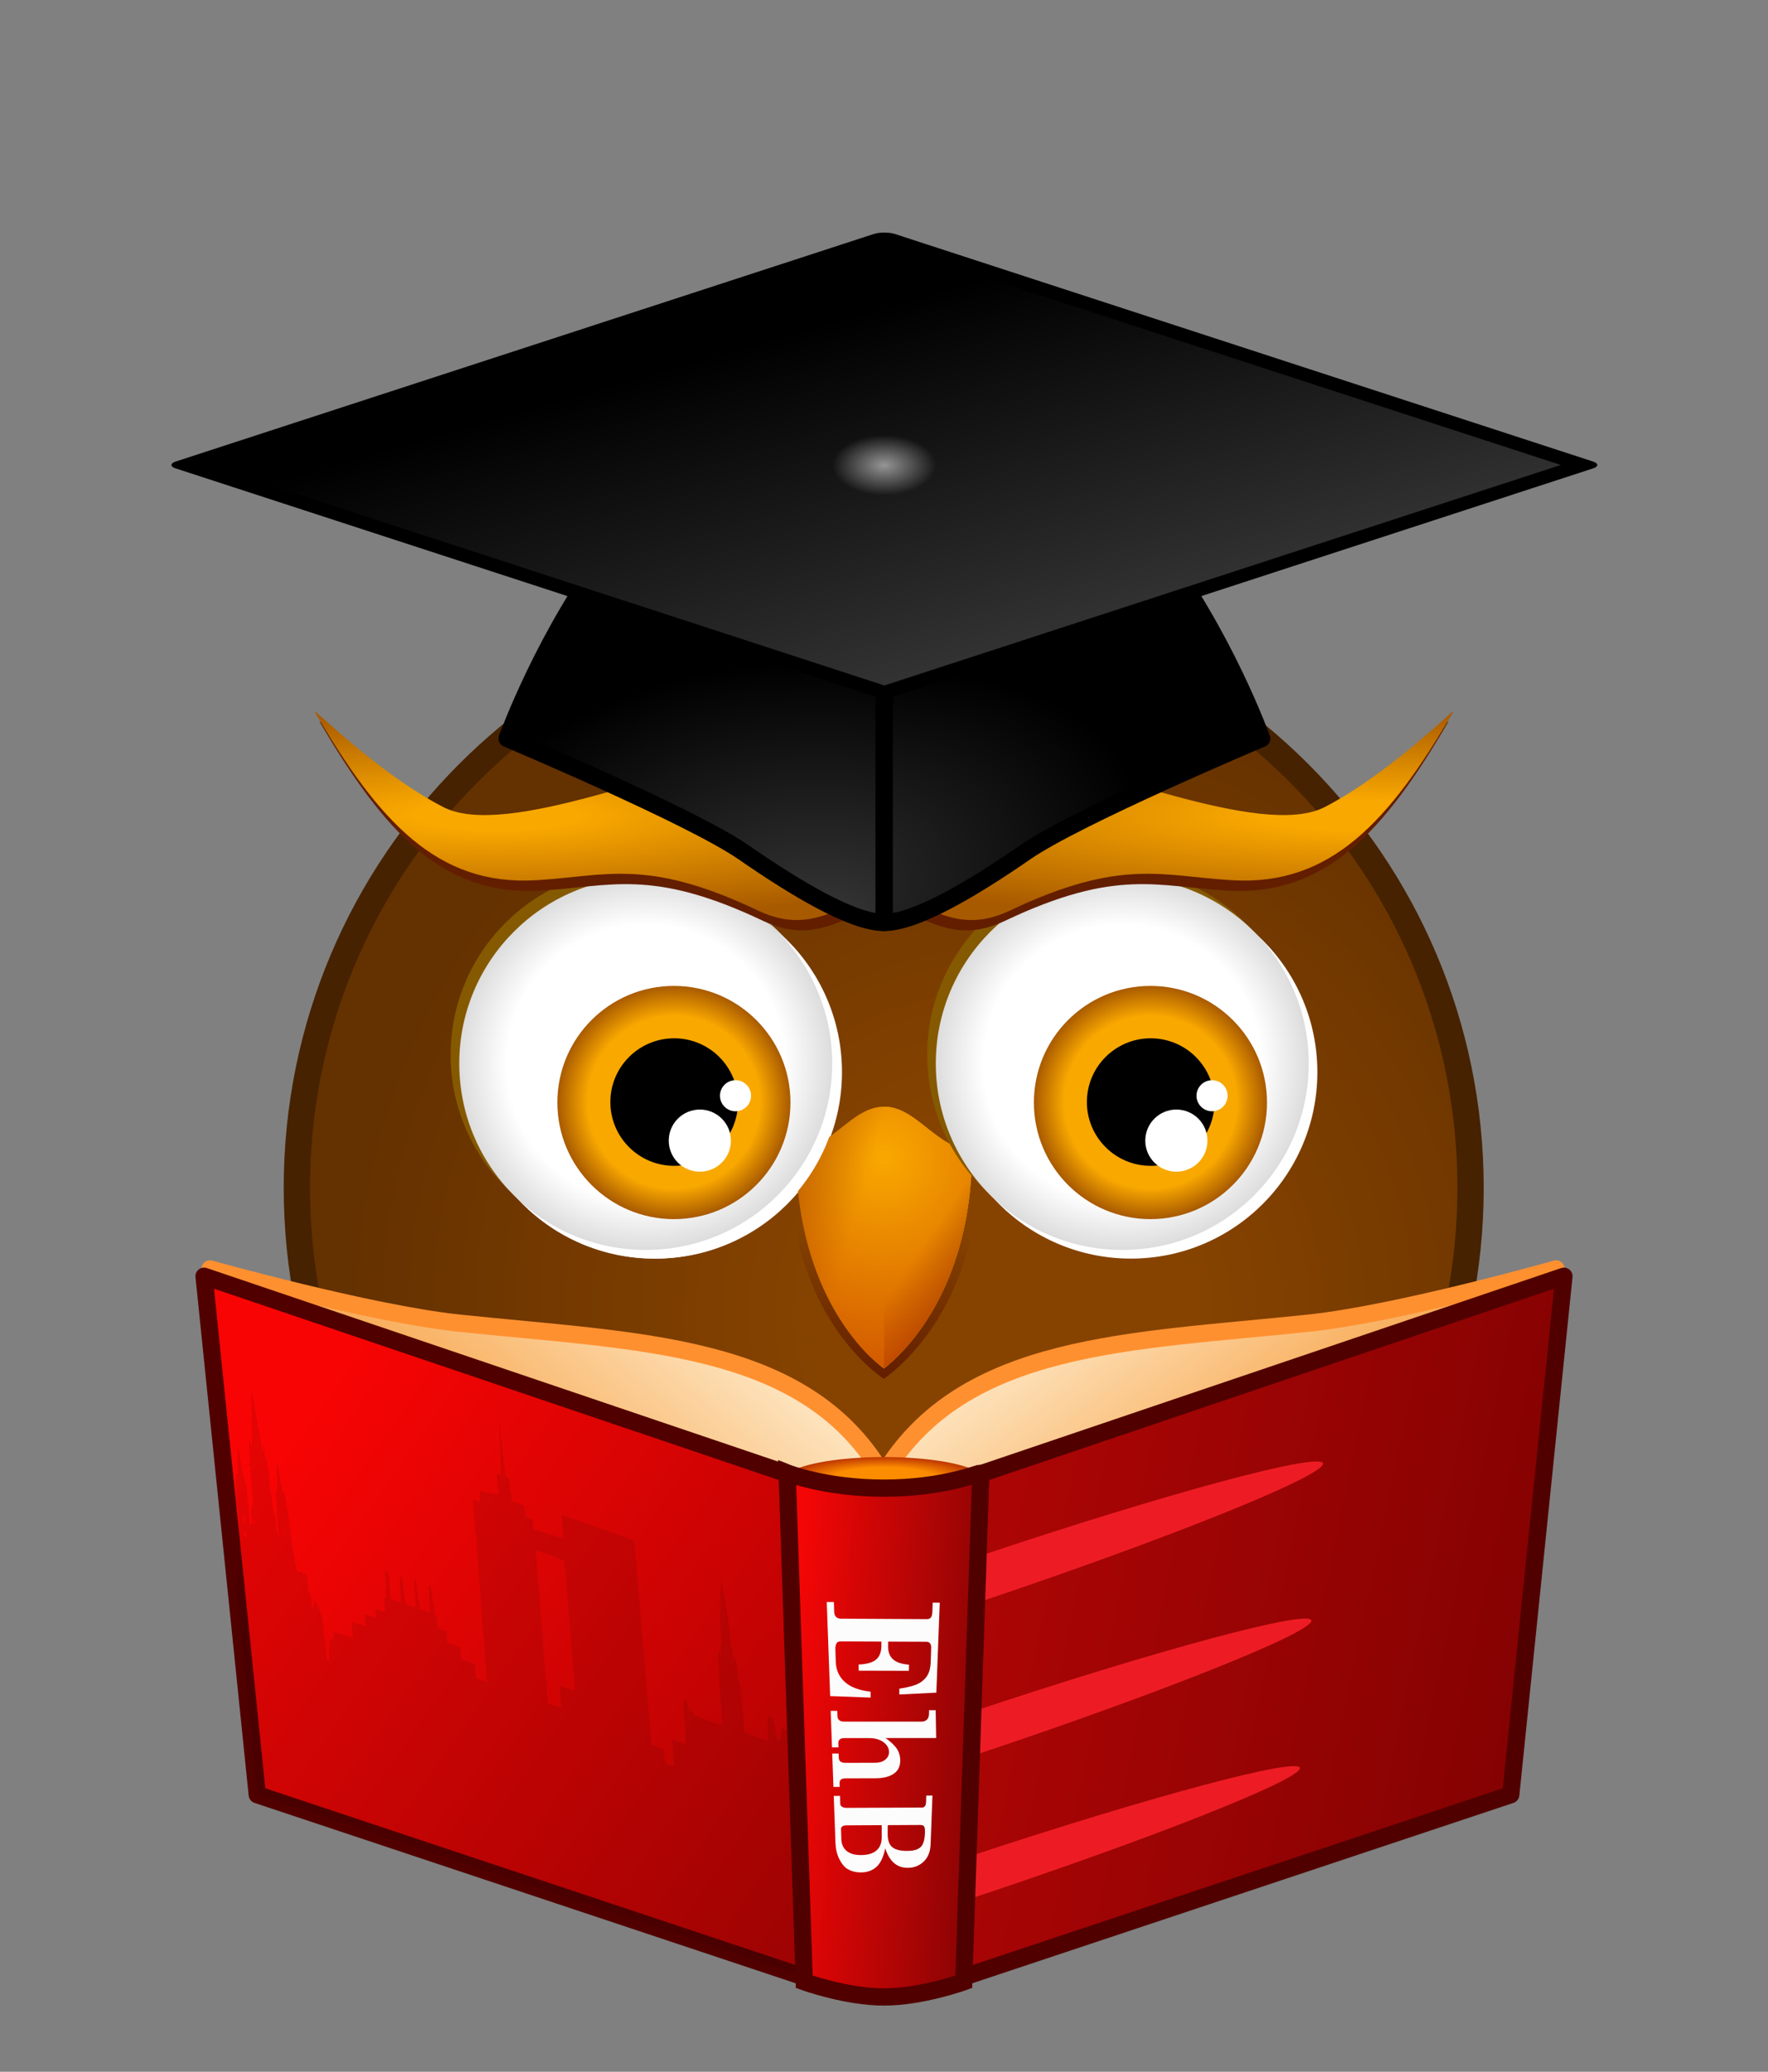 <?xml version="1.0" encoding="UTF-8" standalone="no"?>
<!-- Created with Inkscape (http://www.inkscape.org/) -->

<svg
   xmlns:dc="http://purl.org/dc/elements/1.1/"
   xmlns:cc="http://creativecommons.org/ns#"
   xmlns:rdf="http://www.w3.org/1999/02/22-rdf-syntax-ns#"
   xmlns:svg="http://www.w3.org/2000/svg"
   xmlns="http://www.w3.org/2000/svg"
   xmlns:xlink="http://www.w3.org/1999/xlink"
   xmlns:sodipodi="http://sodipodi.sourceforge.net/DTD/sodipodi-0.dtd"
   xmlns:inkscape="http://www.inkscape.org/namespaces/inkscape"
   width="1024"
   height="1200"
   id="svg2"
   sodipodi:version="0.32"
   inkscape:version="0.47 r22583"
   version="1.0"
   sodipodi:docname="Cursusdienst-02-Tango.svg"
   inkscape:output_extension="org.inkscape.output.svg.inkscape">
  <rect width="100%" height="100%" fill="#808080" stroke="none"/>
  <sodipodi:namedview
     id="base"
     pagecolor="#dcdcdc"
     bordercolor="#666666"
     borderopacity="1.0"
     gridtolerance="10000"
     guidetolerance="10"
     objecttolerance="10"
     inkscape:pageopacity="0.16470588"
     inkscape:pageshadow="2"
     inkscape:zoom="0.61035156"
     inkscape:cx="698.7066"
     inkscape:cy="580.07347"
     inkscape:document-units="px"
     inkscape:current-layer="layer1"
     width="1024px"
     height="1024px"
     inkscape:window-width="1680"
     inkscape:window-height="1024"
     inkscape:window-x="-4"
     inkscape:window-y="-4"
     borderlayer="false"
     inkscape:showpageshadow="true"
     showguides="false"
     inkscape:guide-bbox="true"
     showgrid="false"
     inkscape:guide-points="false"
     inkscape:window-maximized="1">
    <sodipodi:guide
       orientation="vertical"
       position="512"
       id="guide3550" />
    <sodipodi:guide
       orientation="horizontal"
       position="442"
       id="guide3638" />
    <sodipodi:guide
       orientation="vertical"
       position="154"
       id="guide3640" />
    <sodipodi:guide
       orientation="vertical"
       position="870"
       id="guide3642" />
    <sodipodi:guide
       orientation="horizontal"
       position="338"
       id="guide3644" />
    <sodipodi:guide
       orientation="horizontal"
       position="353"
       id="guide3646" />
    <sodipodi:guide
       orientation="horizontal"
       position="330"
       id="guide3648" />
    <sodipodi:guide
       orientation="vertical"
       position="563"
       id="guide3650" />
    <sodipodi:guide
       orientation="vertical"
       position="554"
       id="guide3652" />
    <sodipodi:guide
       orientation="horizontal"
       position="70"
       id="guide3654" />
    <sodipodi:guide
       orientation="horizontal"
       position="62"
       id="guide3656" />
    <sodipodi:guide
       orientation="vertical"
       position="470"
       id="guide3658" />
    <sodipodi:guide
       orientation="vertical"
       position="461"
       id="guide3660" />
    <sodipodi:guide
       orientation="vertical"
       position="842"
       id="guide3662" />
    <sodipodi:guide
       orientation="vertical"
       position="182"
       id="guide3664" />
    <sodipodi:guide
       orientation="horizontal"
       position="169"
       id="guide3666" />
    <sodipodi:guide
       orientation="vertical"
       position="532"
       id="guide3674" />
    <sodipodi:guide
       orientation="vertical"
       position="492"
       id="guide3676" />
    <sodipodi:guide
       orientation="vertical"
       position="481"
       id="guide3678" />
    <sodipodi:guide
       orientation="vertical"
       position="543"
       id="guide3680" />
    <sodipodi:guide
       orientation="horizontal"
       position="407.333"
       id="guide3759" />
    <sodipodi:guide
       orientation="horizontal"
       position="417.333"
       id="guide3761" />
    <sodipodi:guide
       orientation="vertical"
       position="288"
       id="guide3763" />
    <sodipodi:guide
       orientation="vertical"
       position="736"
       id="guide3765" />
    <sodipodi:guide
       orientation="horizontal"
       position="291.2"
       id="guide3815" />
    <sodipodi:guide
       orientation="horizontal"
       position="100"
       id="guide3817" />
    <sodipodi:guide
       orientation="vertical"
       position="488"
       id="guide3821" />
    <sodipodi:guide
       orientation="vertical"
       position="536"
       id="guide3823" />
    <sodipodi:guide
       orientation="0,1"
       position="628,534"
       id="guide6396" />
    <sodipodi:guide
       orientation="0,1"
       position="572.5,625"
       id="guide6476" />
    <sodipodi:guide
       orientation="0,1"
       position="918.886,930.56"
       id="guide7856" />
  </sodipodi:namedview>
  <defs
     id="defs4">
    <linearGradient
       inkscape:collect="always"
       id="linearGradient7848">
      <stop
         style="stop-color:#c0c0c0;stop-opacity:1;"
         offset="0"
         id="stop7850" />
      <stop
         style="stop-color:#c0c0c0;stop-opacity:0;"
         offset="1"
         id="stop7852" />
    </linearGradient>
    <linearGradient
       id="linearGradient6816">
      <stop
         id="stop6818"
         style="stop-color:#3c1300;stop-opacity:0;"
         offset="0" />
      <stop
         id="stop6822"
         style="stop-color:#3c1300;stop-opacity:1;"
         offset="1" />
    </linearGradient>
    <linearGradient
       inkscape:collect="always"
       id="linearGradient6660">
      <stop
         style="stop-color:#631e00;stop-opacity:1;"
         offset="0"
         id="stop6662" />
      <stop
         style="stop-color:#631e00;stop-opacity:0;"
         offset="1"
         id="stop6664" />
    </linearGradient>
    <linearGradient
       id="linearGradient6488">
      <stop
         offset="0"
         style="stop-color:#f9a800;stop-opacity:1;"
         id="stop6490" />
      <stop
         offset="0.144"
         style="stop-color:#f9a800;stop-opacity:1;"
         id="stop6492" />
      <stop
         offset="1"
         style="stop-color:#a85a00;stop-opacity:1;"
         id="stop6494" />
    </linearGradient>
    <linearGradient
       id="linearGradient6453">
      <stop
         offset="0"
         style="stop-color:#f9a800;stop-opacity:1;"
         id="stop6455" />
      <stop
         offset="0.329"
         style="stop-color:#f9a800;stop-opacity:1;"
         id="stop6457" />
      <stop
         offset="1"
         style="stop-color:#a85a00;stop-opacity:1;"
         id="stop6459" />
    </linearGradient>
    <linearGradient
       id="linearGradient6430">
      <stop
         offset="0"
         style="stop-color:#be3200;stop-opacity:0;"
         id="stop6432" />
      <stop
         offset="1"
         style="stop-color:#be3200;stop-opacity:1;"
         id="stop6436" />
    </linearGradient>
    <linearGradient
       id="linearGradient6416">
      <stop
         id="stop6418"
         style="stop-color:#f9a800;stop-opacity:1;"
         offset="0" />
      <stop
         id="stop6420"
         style="stop-color:#f9a800;stop-opacity:1;"
         offset="0.144" />
      <stop
         id="stop6422"
         style="stop-color:#a85a00;stop-opacity:1;"
         offset="1" />
    </linearGradient>
    <inkscape:perspective
       sodipodi:type="inkscape:persp3d"
       inkscape:vp_x="0 : 512 : 1"
       inkscape:vp_y="0 : 1000 : 0"
       inkscape:vp_z="1024 : 512 : 1"
       inkscape:persp3d-origin="512 : 341.33333 : 1"
       id="perspective3345" />
    <linearGradient
       id="linearGradient3751">
      <stop
         offset="0"
         style="stop-color:#feedcf;stop-opacity:1;"
         id="stop3757" />
      <stop
         offset="1"
         style="stop-color:#f79e3f;stop-opacity:1;"
         id="stop3755" />
    </linearGradient>
    <linearGradient
       id="linearGradient3735">
      <stop
         offset="0"
         style="stop-color:#f79e3f;stop-opacity:1;"
         id="stop3737" />
      <stop
         offset="1"
         style="stop-color:#feedcf;stop-opacity:1;"
         id="stop3739" />
    </linearGradient>
    <linearGradient
       id="linearGradient3716">
      <stop
         offset="0"
         style="stop-color:#fd8d00;stop-opacity:1;"
         id="stop3718" />
      <stop
         offset="0.518"
         style="stop-color:#fd8d00;stop-opacity:1;"
         id="stop3724" />
      <stop
         offset="1"
         style="stop-color:#b82d00;stop-opacity:1;"
         id="stop3720" />
    </linearGradient>
    <linearGradient
       id="linearGradient3698">
      <stop
         offset="0"
         style="stop-color:#f90404;stop-opacity:1;"
         id="stop3700" />
      <stop
         offset="1"
         style="stop-color:#af0303;stop-opacity:1;"
         id="stop3702" />
    </linearGradient>
    <linearGradient
       id="linearGradient3690">
      <stop
         offset="0"
         style="stop-color:#ac0505;stop-opacity:1;"
         id="stop3692" />
      <stop
         offset="1"
         style="stop-color:#850202;stop-opacity:1;"
         id="stop3694" />
    </linearGradient>
    <linearGradient
       id="linearGradient3682">
      <stop
         offset="0"
         style="stop-color:#f40606;stop-opacity:1;"
         id="stop3684" />
      <stop
         offset="1"
         style="stop-color:#8b0404;stop-opacity:1;"
         id="stop3686" />
    </linearGradient>
    <linearGradient
       id="linearGradient3591">
      <stop
         offset="0"
         style="stop-color:#373737;stop-opacity:1;"
         id="stop3593" />
      <stop
         offset="1"
         style="stop-color:#000000;stop-opacity:1;"
         id="stop3595" />
    </linearGradient>
    <linearGradient
       id="linearGradient3583">
      <stop
         offset="0"
         style="stop-color:#000000;stop-opacity:1;"
         id="stop3585" />
      <stop
         offset="1"
         style="stop-color:#373737;stop-opacity:1;"
         id="stop3587" />
    </linearGradient>
    <linearGradient
       id="linearGradient3477">
      <stop
         offset="0"
         style="stop-color:#864300;stop-opacity:1;"
         id="stop3479" />
      <stop
         offset="0.286"
         style="stop-color:#864300;stop-opacity:1;"
         id="stop3490" />
      <stop
         offset="1"
         style="stop-color:#643100;stop-opacity:1;"
         id="stop3481" />
    </linearGradient>
    <linearGradient
       id="linearGradient3407">
      <stop
         offset="0"
         style="stop-color:#f9a800;stop-opacity:1;"
         id="stop3409" />
      <stop
         offset="0.74"
         style="stop-color:#f9a800;stop-opacity:1;"
         id="stop3415" />
      <stop
         offset="1"
         style="stop-color:#a85a00;stop-opacity:1;"
         id="stop3411" />
    </linearGradient>
    <linearGradient
       id="linearGradient3255">
      <stop
         offset="0"
         style="stop-color:#ffffff;stop-opacity:1;"
         id="stop3257" />
      <stop
         offset="0.74"
         style="stop-color:#ffffff;stop-opacity:1;"
         id="stop3403" />
      <stop
         offset="1"
         style="stop-color:#dcdcdc;stop-opacity:1;"
         id="stop3259" />
    </linearGradient>
    <radialGradient
       r="330"
       id="radialGradient3488"
       fx="616.416"
       fy="648.358"
       gradientUnits="userSpaceOnUse"
       inkscape:collect="always"
       cy="648.358"
       cx="616.416"
       xlink:href="#linearGradient3477"
       gradientTransform="matrix(1.124,0,0,1.169,-69.136,-99.825)" />
    <radialGradient
       r="108.5"
       id="radialGradient3502"
       fx="429.333"
       fy="532"
       gradientUnits="userSpaceOnUse"
       inkscape:collect="always"
       cy="532"
       cx="429.333"
       xlink:href="#linearGradient3255" />
    <radialGradient
       r="74.667"
       id="radialGradient3504"
       fx="424"
       fy="521.333"
       gradientUnits="userSpaceOnUse"
       inkscape:collect="always"
       cy="521.333"
       cx="424"
       xlink:href="#linearGradient3407"
       gradientTransform="matrix(1,0,0,0.964,0,18.619)" />
    <radialGradient
       r="108.5"
       id="radialGradient3522"
       fx="429.333"
       fy="532"
       gradientUnits="userSpaceOnUse"
       inkscape:collect="always"
       cy="532"
       cx="429.333"
       xlink:href="#linearGradient3255" />
    <radialGradient
       r="74.667"
       id="radialGradient3524"
       fx="424"
       fy="521.333"
       gradientUnits="userSpaceOnUse"
       inkscape:collect="always"
       cy="521.333"
       cx="424"
       xlink:href="#linearGradient3407"
       gradientTransform="matrix(1,0,0,0.964,0,18.619)" />
    <radialGradient
       r="108.5"
       id="radialGradient3542"
       fx="429.333"
       fy="532"
       gradientUnits="userSpaceOnUse"
       inkscape:collect="always"
       cy="532"
       cx="429.333"
       xlink:href="#linearGradient3255" />
    <radialGradient
       r="74.667"
       id="radialGradient3544"
       fx="424"
       fy="521.333"
       gradientUnits="userSpaceOnUse"
       inkscape:collect="always"
       cy="521.333"
       cx="424"
       xlink:href="#linearGradient3407"
       gradientTransform="matrix(1,0,0,0.964,0,18.619)" />
    <linearGradient
       id="linearGradient3625"
       gradientUnits="userSpaceOnUse"
       inkscape:collect="always"
       x1="-31.056"
       x2="-54.159"
       xlink:href="#linearGradient3583"
       gradientTransform="matrix(1.154,0,0,1.154,76.317,-159.416)"
       y1="360.32"
       y2="714.78" />
    <radialGradient
       r="96.65"
       id="radialGradient3628"
       fx="464.11"
       fy="348.928"
       gradientUnits="userSpaceOnUse"
       inkscape:collect="always"
       cy="348.928"
       cx="464.11"
       xlink:href="#linearGradient3591"
       gradientTransform="matrix(2.365,0,0,1.561,-623.616,-186.496)" />
    <radialGradient
       r="96.65"
       id="radialGradient3631"
       fx="488.047"
       fy="313.565"
       gradientUnits="userSpaceOnUse"
       inkscape:collect="always"
       cy="313.565"
       cx="488.047"
       xlink:href="#linearGradient3591"
       gradientTransform="matrix(2.349,-0.816,0.439,1.264,-853.378,360.274)" />
    <linearGradient
       id="linearGradient3688"
       gradientUnits="userSpaceOnUse"
       inkscape:collect="always"
       x1="461.015"
       x2="562.985"
       xlink:href="#linearGradient3682"
       y1="823.541"
       y2="831.541" />
    <linearGradient
       id="linearGradient3696"
       gradientUnits="userSpaceOnUse"
       inkscape:collect="always"
       x1="557.5"
       x2="844.5"
       xlink:href="#linearGradient3690"
       y1="778"
       y2="838" />
    <linearGradient
       id="linearGradient3704"
       gradientUnits="userSpaceOnUse"
       inkscape:collect="always"
       x1="154"
       x2="462"
       xlink:href="#linearGradient3698"
       y1="718"
       y2="934" />
    <radialGradient
       r="54.5"
       id="radialGradient3722"
       fx="522.5"
       fy="724"
       gradientUnits="userSpaceOnUse"
       inkscape:collect="always"
       cy="724"
       cx="522.5"
       xlink:href="#linearGradient3716"
       gradientTransform="matrix(1,0,0,0.734,0,192.624)" />
    <linearGradient
       id="linearGradient3741"
       gradientUnits="userSpaceOnUse"
       inkscape:collect="always"
       x1="157.167"
       x2="511"
       xlink:href="#linearGradient3735"
       y1="673.083"
       y2="673.083" />
    <linearGradient
       id="linearGradient3749"
       gradientUnits="userSpaceOnUse"
       inkscape:collect="always"
       x1="512"
       x2="865.833"
       xlink:href="#linearGradient3751"
       y1="673.083"
       y2="673.083" />
    <linearGradient
       id="linearGradient3776"
       gradientUnits="userSpaceOnUse"
       inkscape:collect="always"
       x1="512"
       x2="865.833"
       xlink:href="#linearGradient3751"
       y1="673.083"
       y2="673.083" />
    <linearGradient
       id="linearGradient3778"
       gradientUnits="userSpaceOnUse"
       inkscape:collect="always"
       x1="157.167"
       x2="511"
       xlink:href="#linearGradient3735"
       y1="673.083"
       y2="673.083" />
    <radialGradient
       r="54.5"
       id="radialGradient3780"
       fx="522.5"
       fy="724"
       gradientUnits="userSpaceOnUse"
       inkscape:collect="always"
       cy="724"
       cx="522.5"
       xlink:href="#linearGradient3716"
       gradientTransform="matrix(1,0,0,0.734,0,192.624)" />
    <linearGradient
       id="linearGradient3794"
       gradientUnits="userSpaceOnUse"
       inkscape:collect="always"
       x1="349.894"
       x2="462.515"
       xlink:href="#linearGradient3735"
       gradientTransform="matrix(1.1,0,0,1.1,-51.2,-76.983)"
       y1="747.023"
       y2="613.689" />
    <linearGradient
       id="linearGradient3797"
       gradientUnits="userSpaceOnUse"
       inkscape:collect="always"
       x1="560.432"
       x2="656.136"
       xlink:href="#linearGradient3751"
       gradientTransform="matrix(1.1,0,0,1.1,-51.2,-76.983)"
       y1="613.689"
       y2="744.598" />
    <inkscape:perspective
       id="perspective4446"
       inkscape:persp3d-origin="0.5 : 0.33333333 : 1"
       inkscape:vp_z="1 : 0.5 : 1"
       inkscape:vp_y="0 : 1000 : 0"
       inkscape:vp_x="0 : 0.5 : 1"
       sodipodi:type="inkscape:persp3d" />
    <linearGradient
       inkscape:collect="always"
       xlink:href="#linearGradient3682"
       id="linearGradient4461"
       gradientUnits="userSpaceOnUse"
       x1="461.015"
       y1="823.541"
       x2="562.985"
       y2="831.541"
       gradientTransform="matrix(1.1,0,0,1.1,-51.2,-76.983)" />
    <linearGradient
       inkscape:collect="always"
       xlink:href="#linearGradient3698"
       id="linearGradient4464"
       gradientUnits="userSpaceOnUse"
       x1="154"
       y1="718"
       x2="462"
       y2="934"
       gradientTransform="matrix(1.1,0,0,1.1,-51.2,-76.983)" />
    <linearGradient
       inkscape:collect="always"
       xlink:href="#linearGradient3690"
       id="linearGradient4467"
       gradientUnits="userSpaceOnUse"
       x1="557.5"
       y1="778"
       x2="844.5"
       y2="838"
       gradientTransform="matrix(1.1,0,0,1.1,-51.2,-76.983)" />
    <inkscape:perspective
       id="perspective5206"
       inkscape:persp3d-origin="0.5 : 0.33333333 : 1"
       inkscape:vp_z="1 : 0.5 : 1"
       inkscape:vp_y="0 : 1000 : 0"
       inkscape:vp_x="0 : 0.5 : 1"
       sodipodi:type="inkscape:persp3d" />
    <mask
       maskUnits="userSpaceOnUse"
       id="mask5740">
      <path
         style="fill:#ffffff;fill-opacity:1;fill-rule:evenodd;stroke:none"
         id="path5742"
         d="m 118.2,563.217 337.7,114.4 19.8,294.8 -326.7,-108.9 -30.8,-300.3 z" />
    </mask>
    <linearGradient
       inkscape:collect="always"
       xlink:href="#linearGradient6416"
       id="linearGradient6406"
       x1="512"
       y1="690.333"
       x2="430.5"
       y2="667.833"
       gradientUnits="userSpaceOnUse" />
    <linearGradient
       inkscape:collect="always"
       xlink:href="#linearGradient6453"
       id="linearGradient6426"
       gradientUnits="userSpaceOnUse"
       x1="525"
       y1="702.833"
       x2="571"
       y2="734.333" />
    <radialGradient
       inkscape:collect="always"
       xlink:href="#linearGradient6430"
       id="radialGradient6440"
       cx="511.937"
       cy="699.565"
       fx="511.937"
       fy="699.565"
       r="51"
       gradientTransform="matrix(2.549,0.029,-0.031,2.693,-771.2,-1228.397)"
       gradientUnits="userSpaceOnUse" />
    <radialGradient
       inkscape:collect="always"
       xlink:href="#linearGradient6488"
       id="radialGradient6496"
       cx="787"
       cy="296.393"
       fx="787"
       fy="296.393"
       r="329.92"
       gradientTransform="matrix(-1.164,-2.7786832e-8,0,-0.183,1703.194,350.749)"
       gradientUnits="userSpaceOnUse" />
    <radialGradient
       inkscape:collect="always"
       xlink:href="#linearGradient6488"
       id="radialGradient6500"
       gradientUnits="userSpaceOnUse"
       gradientTransform="matrix(1,0,0,0.183,0,242.038)"
       cx="288"
       cy="296.394"
       fx="288"
       fy="296.394"
       r="329.92" />
    <linearGradient
       inkscape:collect="always"
       xlink:href="#linearGradient6660"
       id="linearGradient6666"
       x1="512"
       y1="620.667"
       x2="512"
       y2="534.227"
       gradientUnits="userSpaceOnUse"
       gradientTransform="matrix(1.03,0,0,1,-15.36,2)" />
    <inkscape:perspective
       id="perspective6707"
       inkscape:persp3d-origin="0.5 : 0.33333333 : 1"
       inkscape:vp_z="1 : 0.5 : 1"
       inkscape:vp_y="0 : 1000 : 0"
       inkscape:vp_x="0 : 0.5 : 1"
       sodipodi:type="inkscape:persp3d" />
    <linearGradient
       id="linearGradient6416-8">
      <stop
         id="stop6418-6"
         style="stop-color:#f9a800;stop-opacity:1;"
         offset="0" />
      <stop
         id="stop6420-9"
         style="stop-color:#f9a800;stop-opacity:1;"
         offset="0.144" />
      <stop
         id="stop6422-8"
         style="stop-color:#a85a00;stop-opacity:1;"
         offset="1" />
    </linearGradient>
    <linearGradient
       id="linearGradient6453-6">
      <stop
         offset="0"
         style="stop-color:#f9a800;stop-opacity:1;"
         id="stop6455-2" />
      <stop
         offset="0.329"
         style="stop-color:#f9a800;stop-opacity:1;"
         id="stop6457-3" />
      <stop
         offset="1"
         style="stop-color:#a85a00;stop-opacity:1;"
         id="stop6459-8" />
    </linearGradient>
    <linearGradient
       id="linearGradient6430-6">
      <stop
         offset="0"
         style="stop-color:#000000;stop-opacity:0;"
         id="stop6432-2" />
      <stop
         id="stop6814"
         style="stop-color:#000000;stop-opacity:0;"
         offset="0.5" />
      <stop
         offset="1"
         style="stop-color:#000000;stop-opacity:1;"
         id="stop6436-7" />
    </linearGradient>
    <radialGradient
       inkscape:collect="always"
       xlink:href="#linearGradient7848"
       id="radialGradient7854"
       cx="869.99"
       cy="155.52"
       fx="869.99"
       fy="155.52"
       r="62.259"
       gradientTransform="matrix(1,0,0,0.75,0,38.88)"
       gradientUnits="userSpaceOnUse" />
  </defs>
  <g
     inkscape:label="Layer 1"
     id="layer1"
     inkscape:groupmode="layer"
     transform="translate(0,176)">
    <path
       style="fill:url(#radialGradient3488);fill-opacity:1;stroke:#462200;stroke-opacity:1;stroke-width:14.778;stroke-miterlimit:4;stroke-dasharray:none"
       id="path3475"
       sodipodi:cx="556.66669"
       sodipodi:cy="585.33331"
       sodipodi:type="arc"
       d="m 886.667,585.333 c 0,187.777 -147.746,340 -330,340 -182.254,0 -330,-152.223 -330,-340 0,-187.777 147.746,-340 330,-340 182.254,0 330,152.223 330,340 z"
       transform="matrix(1.03,0,0,1,-61.535,-73.333)"
       sodipodi:rx="330"
       sodipodi:ry="340" />
    <g
       id="g3493"
       transform="translate(-20,-42.667)">
      <path
         style="fill:#ffffff;fill-opacity:1;stroke:none"
         id="path3430"
         sodipodi:cx="429.33334"
         sodipodi:cy="532"
         sodipodi:type="arc"
         d="m 537.333,532 c 0,59.647 -48.353,108 -108,108 -59.647,0 -108,-48.353 -108,-108 0,-59.647 48.353,-108 108,-108 59.647,0 108,48.353 108,108 z"
         transform="translate(-29.666,-44.333)"
         sodipodi:rx="108"
         sodipodi:ry="108" />
      <path
         style="fill:#855900;fill-opacity:1;stroke:none"
         id="path3426"
         sodipodi:cx="429.33334"
         sodipodi:cy="532"
         sodipodi:type="arc"
         d="m 537.333,532 c 0,59.647 -48.353,108 -108,108 -59.647,0 -108,-48.353 -108,-108 0,-59.647 48.353,-108 108,-108 59.647,0 108,48.353 108,108 z"
         transform="translate(-39.666,-54.333)"
         sodipodi:rx="108"
         sodipodi:ry="108" />
      <path
         style="fill:url(#radialGradient3502);fill-opacity:1;stroke:none"
         id="path2282"
         sodipodi:cx="429.33334"
         sodipodi:cy="532"
         sodipodi:type="arc"
         d="m 537.333,532 c 0,59.647 -48.353,108 -108,108 -59.647,0 -108,-48.353 -108,-108 0,-59.647 48.353,-108 108,-108 59.647,0 108,48.353 108,108 z"
         transform="translate(-34.667,-49.333)"
         sodipodi:rx="108"
         sodipodi:ry="108" />
      <path
         style="fill:url(#radialGradient3504);fill-opacity:1;stroke:none"
         id="path3405"
         sodipodi:cx="424"
         sodipodi:cy="521.33331"
         sodipodi:type="arc"
         d="m 498.667,521.333 c 0,39.764 -33.429,72 -74.667,72 -41.237,0 -74.667,-32.236 -74.667,-72 0,-39.764 33.429,-72 74.667,-72 41.237,0 74.667,32.236 74.667,72 z"
         transform="matrix(0.904,0,0,0.938,27.696,16.25)"
         sodipodi:rx="74.666664"
         sodipodi:ry="72" />
      <path
         style="fill:#000000;fill-opacity:1;stroke:none"
         id="path3417"
         sodipodi:cx="424"
         sodipodi:cy="521.33331"
         sodipodi:type="arc"
         d="m 498.667,521.333 c 0,39.764 -33.429,72 -74.667,72 -41.237,0 -74.667,-32.236 -74.667,-72 0,-39.764 33.429,-72 74.667,-72 41.237,0 74.667,32.236 74.667,72 z"
         transform="matrix(0.495,0,0,0.513,201.256,237.556)"
         sodipodi:rx="74.666664"
         sodipodi:ry="72" />
      <path
         style="fill:#ffffff;fill-opacity:1;stroke:none"
         id="path3422"
         sodipodi:cx="439.33334"
         sodipodi:cy="438"
         sodipodi:type="arc"
         d="m 457.333,438 c 0,9.941 -8.059,18 -18,18 -9.941,0 -18,-8.059 -18,-18 0,-9.941 8.059,-18 18,-18 9.941,0 18,8.059 18,18 z"
         transform="translate(-13.333,89.333)"
         sodipodi:rx="18"
         sodipodi:ry="18" />
      <path
         style="fill:#ffffff;fill-opacity:1;stroke:none"
         id="path3424"
         sodipodi:cx="439.33334"
         sodipodi:cy="438"
         sodipodi:type="arc"
         d="m 457.333,438 c 0,9.941 -8.059,18 -18,18 -9.941,0 -18,-8.059 -18,-18 0,-9.941 8.059,-18 18,-18 9.941,0 18,8.059 18,18 z"
         transform="matrix(0.5,0,0,0.5,227,282.333)"
         sodipodi:rx="18"
         sodipodi:ry="18" />
    </g>
    <g
       id="g6442">
      <path
         id="path3731"
         sodipodi:nodetypes="cscccc"
         d="M 512,677.617 C 558.2,601.35 654.395,601.35 758.4,590.35 809.873,584.906 901.217,559 901.217,559 l -11,102.483 L 568.1,767.817 l -56.1,-90.2 z"
         style="fill:url(#linearGradient3797);fill-opacity:1;fill-rule:evenodd;stroke:#ff9030;stroke-opacity:1;stroke-width:10;stroke-miterlimit:4;stroke-dasharray:none;stroke-linejoin:round" />
      <path
         d="M 510.9,677.617 C 465.8,601.35 369.605,601.35 265.6,590.35 214.127,584.906 121.684,559 121.684,559 l 11,102.483 322.117,106.333 56.1,-90.2 z"
         sodipodi:nodetypes="cscccc"
         id="path3733"
         style="fill:url(#linearGradient3794);fill-opacity:1;fill-rule:evenodd;stroke:#ff9030;stroke-opacity:1;stroke-width:10;stroke-miterlimit:4;stroke-dasharray:none;stroke-linejoin:round" />
      <path
         sodipodi:ry="38"
         sodipodi:rx="52.5"
         transform="matrix(1.1,0,0,0.347,-62.75,429.922)"
         d="m 575,724 a 52.5,38 0 1 1 -105,0 52.5,38 0 1 1 105,0 z"
         sodipodi:type="arc"
         sodipodi:cy="724"
         sodipodi:cx="522.5"
         id="path3706"
         style="fill:url(#radialGradient3780);fill-opacity:1;stroke:none" />
      <path
         style="fill:url(#linearGradient4467);fill-opacity:1;fill-rule:evenodd;stroke:#510000;stroke-opacity:1;stroke-width:10;stroke-miterlimit:4;stroke-dasharray:none;stroke-linejoin:round"
         id="path3668"
         d="m 905.8,563.217 -30.8,300.3 -326.7,108.9 19.8,-294.8 337.7,-114.4 z" />
      <path
         style="fill:url(#linearGradient4464);fill-opacity:1;fill-rule:evenodd;stroke:#510000;stroke-width:10;stroke-miterlimit:4;stroke-dasharray:none;stroke-opacity:1;stroke-linejoin:round"
         id="path3670"
         d="m 118.2,563.217 337.7,114.4 19.8,294.8 -326.7,-108.9 -30.8,-300.3 z" />
      <path
         sodipodi:nodetypes="csccccsccccsccc"
         id="path2848"
         style="fill:#ed1c24;fill-opacity:1;stroke:none"
         d="m 563.715,815.253 c 107.55,-35.879 196.395,-59.733 195.841,-52.435 -0.552,7.275 -89.789,42.724 -196.735,78.335 0,0 0.894,-25.9 0.894,-25.9 0,0 0,0 0,0 m -3.107,84.279 c 105.59,-35.013 192.804,-58.357 192.27,-51.316 -0.531,7 -88.123,41.522 -193.13,76.28 0,0 0.86,-24.963 0.86,-24.963 0,0 0,0 0,0 m 5.996,-174.009 c 109.653,-36.815 200.223,-61.219 199.647,-53.635 -0.573,7.56 -91.549,44.003 -200.574,80.537 0,0 0.927,-26.902 0.927,-26.902 0,0 0,0 0,0" />
      <path
         mask="url(#mask5740)"
         style="opacity:0.3;fill:#000000"
         d="m 143.397,814.774 c 0,0 -7.773,-77.726 -7.773,-77.726 0,0 1.478,0.496 1.478,0.496 0.813,0.273 1.455,0.261 1.426,-0.026 -0.029,-0.287 0.147,-0.455 0.391,-0.374 0.452,0.152 0.248,-3.536 -0.548,-9.915 -0.191,-1.533 -0.187,-2.467 0.01,-2.401 0.211,0.071 0.152,-1.612 -0.169,-4.839 -0.272,-2.735 -0.375,-5.053 -0.229,-5.178 0.145,-0.124 0.141,-1.463 -0.01,-2.977 -0.151,-1.514 -0.164,-2.946 -0.029,-3.181 0.406,-0.707 0.067,-8.346 -0.466,-10.498 -0.445,-1.797 -0.506,-2.599 -0.577,-7.614 -0.016,-1.127 -0.144,-3.492 -0.284,-5.256 -0.148,-1.864 -0.111,-3.631 0.088,-4.217 0.189,-0.555 0.231,-1.488 0.093,-2.073 -0.182,-0.777 -0.049,-1.138 0.494,-1.335 0.581,-0.211 0.678,-0.522 0.443,-1.419 -0.165,-0.632 -0.199,-1.391 -0.074,-1.687 0.125,-0.296 0.141,-1.374 0.035,-2.395 -0.105,-1.021 -0.15,-2.189 -0.1,-2.594 0.191,-1.554 0.147,-5.773 -0.068,-6.507 -0.124,-0.424 -0.034,-0.704 0.202,-0.624 0.28,0.095 0.489,0.737 0.609,1.873 0.259,2.451 0.754,5.419 1.019,6.109 0.124,0.324 0.292,1.59 0.373,2.814 0.082,1.239 0.281,2.27 0.449,2.326 0.166,0.056 0.296,0.67 0.29,1.364 -0.007,0.818 0.214,1.64 0.629,2.337 0.352,0.591 0.702,1.704 0.778,2.473 0.076,0.769 0.297,1.685 0.492,2.035 0.411,0.74 1.935,15.308 2.109,20.15 0.075,2.103 0.221,3.253 0.421,3.32 0.168,0.057 0.351,-0.249 0.405,-0.679 0.061,-0.478 0.298,-0.593 0.61,-0.296 0.405,0.386 0.449,0.228 0.212,-0.766 -0.164,-0.689 -0.394,-3.059 -0.513,-5.268 -0.185,-3.452 -0.137,-3.993 0.336,-3.834 0.367,0.124 0.52,-0.208 0.457,-0.993 -0.052,-0.648 -0.091,-1.636 -0.087,-2.196 0.004,-0.56 -0.233,-4.364 -0.526,-8.458 -0.493,-6.89 -0.577,-7.493 -1.107,-7.999 -0.524,-0.5 -0.521,-0.565 0.028,-0.754 0.775,-0.266 0.608,-2.282 -0.243,-2.935 -0.783,-0.601 -0.9,-1.476 -0.163,-1.228 0.48,0.162 0.519,-0.437 0.302,-4.638 -0.137,-2.655 -0.322,-5.716 -0.41,-6.802 -0.088,-1.086 -0.005,-2.032 0.187,-2.103 0.352,-0.131 0.512,0.448 0.582,2.1 0.063,1.502 0.921,1.325 0.944,-0.195 0.012,-0.773 -0.075,-7.797 -0.194,-15.622 -0.119,-7.838 -0.175,-14.781 -0.125,-15.418 0.058,-0.729 1.166,5.095 2.99,15.717 1.59,9.256 3.01,17.377 3.16,18.063 0.36,1.652 1.199,1.936 0.973,0.328 -0.33,-2.347 -0.287,-2.643 0.251,-1.732 0.298,0.505 0.402,0.987 0.265,1.239 -0.123,0.227 -0.044,2.101 0.175,4.164 0.219,2.062 0.417,3.294 0.439,2.737 0.1,-2.535 0.504,-1.59 0.853,1.996 0.339,3.483 0.438,3.892 1.087,4.515 0.597,0.573 0.641,0.715 0.265,0.871 -0.374,0.154 -0.358,1.191 0.093,6.185 0.323,3.577 0.676,6.167 0.876,6.426 0.187,0.242 0.54,2.553 0.802,5.24 0.373,3.834 0.592,5.043 1.085,5.995 0.512,0.987 0.695,2.079 1.061,6.327 0.397,4.594 0.502,5.174 1.015,5.566 0.539,0.412 0.527,0.045 -0.202,-6.341 -0.513,-4.494 -0.679,-6.871 -0.49,-7.031 0.173,-0.147 0.099,-1.941 -0.187,-4.554 -0.468,-4.271 -0.371,-7.063 0.298,-8.586 0.172,-0.392 0.192,-1.132 0.043,-1.643 -0.149,-0.511 -0.159,-1.184 -0.023,-1.494 0.136,-0.311 0.208,-0.775 0.159,-1.032 -0.049,-0.257 -0.076,-0.693 -0.06,-0.969 0.016,-0.276 -0.006,-1.204 -0.049,-2.063 -0.232,-4.645 -0.256,-8.025 -0.057,-7.958 0.191,0.065 0.647,2.279 1.133,5.505 0.067,0.445 0.266,1.116 0.441,1.492 0.176,0.375 0.279,0.999 0.229,1.386 -0.05,0.387 0.255,2.285 0.676,4.218 0.421,1.932 0.717,3.685 0.657,3.897 -0.06,0.212 0.193,0.43 0.564,0.485 0.547,0.081 0.681,0.324 0.717,1.298 0.024,0.659 0.25,1.768 0.501,2.465 0.252,0.697 0.537,2.38 0.634,3.739 0.097,1.359 0.37,3.008 0.608,3.665 0.246,0.68 0.827,4.885 1.35,9.76 0.969,9.039 1.709,14.247 2.287,16.114 0.193,0.622 0.561,2.59 0.818,4.371 0.646,4.472 0.849,5.054 1.804,5.18 0.44,0.058 0.948,-0.019 1.128,-0.171 0.18,-0.153 0.686,0.144 1.123,0.658 0.626,0.736 0.903,0.842 1.304,0.498 1.112,-0.956 1.26,-0.497 1.725,5.342 0.437,5.492 0.441,5.511 1.089,5.51 0.631,-10e-4 0.666,0.133 1.161,4.482 0.281,2.464 0.56,4.57 0.622,4.68 0.061,0.11 0.425,-0.892 0.807,-2.227 0,0 0.696,-2.429 0.696,-2.429 0,0 1.187,2.364 1.187,2.364 0.652,1.3 1.216,2.675 1.252,3.057 0.036,0.382 0.199,0.739 0.361,0.793 0.162,0.054 0.326,0.431 0.365,0.836 0.038,0.405 0.244,0.889 0.456,1.075 0.24,0.21 0.419,1.055 0.475,2.241 0.049,1.046 0.262,2.257 0.474,2.69 0.257,0.527 0.402,1.796 0.439,3.833 0.032,1.803 0.216,3.583 0.45,4.368 0.218,0.729 0.63,4.058 0.916,7.396 0,0 0.519,6.064 0.519,6.064 0,0 0.754,0.252 0.754,0.252 0.721,0.241 0.741,0.123 0.475,-2.686 -0.28,-2.959 -0.099,-6.213 0.337,-6.067 0.129,0.043 0.158,-0.738 0.064,-1.736 -0.094,-0.998 -0.026,-1.766 0.152,-1.707 0.178,0.06 0.732,-0.114 1.23,-0.385 0.752,-0.409 0.892,-0.813 0.818,-2.364 0,0 -0.089,-1.871 -0.089,-1.871 0,0 1.758,0.497 1.758,0.497 0.967,0.273 3.511,1.07 5.655,1.771 0,0 3.896,1.274 3.896,1.274 0,0 -0.434,-4.658 -0.434,-4.658 0,0 -0.434,-4.662 -0.434,-4.662 0,0 4.037,1.215 4.037,1.215 0,0 4.036,1.214 4.036,1.214 0,0 -0.237,-3.48 -0.237,-3.48 0,0 -0.237,-3.483 -0.237,-3.483 0,0 3.375,1.133 3.375,1.133 0,0 3.375,1.133 3.375,1.133 0,0 -0.238,-2.602 -0.238,-2.602 0,0 -0.238,-2.603 -0.238,-2.603 0,0 2.788,0.937 2.788,0.937 0,0 2.788,0.936 2.788,0.936 0,0 -0.305,-4.268 -0.305,-4.268 -0.285,-3.983 -0.262,-4.268 0.343,-4.216 0.58,0.05 0.622,-0.238 0.396,-2.721 -0.185,-2.039 -0.137,-2.821 0.18,-2.937 0.242,-0.088 0.315,-0.457 0.166,-0.835 -0.147,-0.373 -0.339,-1.578 -0.426,-2.679 -0.088,-1.102 -0.235,-2.941 -0.327,-4.087 -0.122,-1.524 -0.043,-2.043 0.293,-1.93 0.253,0.085 0.357,-0.108 0.231,-0.43 -0.534,-1.356 0.383,-0.261 0.96,1.146 0.582,1.42 0.939,3.947 1.083,7.651 0.027,0.705 0.208,2.76 0.402,4.564 0,0 0.352,3.279 0.352,3.279 0,0 2.921,0.982 2.921,0.982 0,0 2.921,0.982 2.921,0.982 0,0 -0.096,-2.94 -0.096,-2.94 -0.053,-1.618 -0.243,-4.541 -0.422,-6.497 -0.303,-3.309 0.009,-6.432 0.622,-6.226 0.441,0.148 0.931,2.929 1.663,9.427 0,0 0.77,6.835 0.77,6.835 0,0 3.034,1.164 3.034,1.164 0,0 3.034,1.164 3.034,1.164 0,0 -0.195,-2.737 -0.195,-2.737 -0.712,-10.011 -0.734,-12.552 -0.115,-13.606 0.395,-0.673 0.43,-0.634 0.567,0.65 0.695,6.516 1.161,10.085 1.363,10.452 0.132,0.24 0.351,1.688 0.487,3.217 0,0 0.247,2.779 0.247,2.779 0,0 2.946,0.99 2.946,0.99 0,0 2.946,0.99 2.946,0.99 0,0 -0.214,-2.473 -0.214,-2.473 -0.117,-1.36 -0.125,-2.765 -0.016,-3.121 0.109,-0.356 0.057,-1.155 -0.115,-1.776 -0.172,-0.621 -0.281,-2.088 -0.242,-3.26 0.05,-1.473 -0.066,-2.52 -0.373,-3.387 -0.351,-0.991 -0.36,-1.144 -0.04,-0.727 0.243,0.317 0.527,0.205 0.71,-0.282 0.284,-0.753 0.339,-0.696 0.788,0.821 0.698,2.36 0.887,3.54 0.548,3.426 -0.172,-0.058 -0.037,0.765 0.319,1.95 0.497,1.656 0.558,2.177 0.315,2.719 -0.24,0.535 -0.223,0.739 0.086,1.013 0.252,0.223 0.483,1.424 0.659,3.427 0.241,2.734 0.337,3.104 0.86,3.279 0.533,0.179 0.619,0.545 0.909,3.841 0,0 0.32,3.64 0.32,3.64 0,0 2.501,0.84 2.501,0.84 0,0 2.501,0.84 2.501,0.84 0,0 0.295,3.376 0.295,3.376 0,0 0.295,3.374 0.295,3.374 0,0 3.661,1.229 3.661,1.229 0,0 3.66,1.229 3.66,1.229 0,0 0.39,3.529 0.39,3.529 0,0 0.39,3.526 0.39,3.526 0,0 3.903,1.45 3.903,1.45 0,0 3.902,1.45 3.902,1.45 0,0 0.354,4.124 0.354,4.124 0,0 0.353,4.12 0.353,4.12 0,0 3.191,1.07 3.191,1.07 0,0 3.19,1.07 3.19,1.07 0,0 -1.634,-21.292 -1.634,-21.292 -0.902,-11.752 -2.752,-35.566 -4.114,-52.952 0,0 -2.49,-31.774 -2.49,-31.774 0,0 2.165,0.913 2.165,0.913 0,0 2.165,0.913 2.165,0.913 0,0 -0.248,-2.928 -0.248,-2.928 -0.136,-1.611 -0.143,-3.018 -0.015,-3.126 0.128,-0.108 2.513,0.21 5.3,0.706 2.787,0.496 5.169,0.815 5.295,0.709 0.126,-0.106 -0.031,-2.858 -0.349,-6.118 0,0 -0.578,-5.932 -0.578,-5.932 0,0 1.05,0.483 1.05,0.483 0.578,0.265 1.186,0.351 1.352,0.19 0.189,-0.183 0.088,-5.003 -0.27,-12.861 -0.578,-12.691 -0.72,-17.298 -0.519,-16.903 0.06,0.118 0.795,6.621 1.632,14.44 0.836,7.806 1.619,14.725 1.743,15.386 0.167,0.892 0.477,1.329 1.202,1.694 0,0 0.977,0.492 0.977,0.492 0,0 0.822,6.452 0.822,6.452 0,0 0.821,6.443 0.821,6.443 0,0 3.578,1.467 3.578,1.467 0,0 3.577,1.466 3.577,1.466 0,0 0.408,3.216 0.408,3.216 0,0 0.407,3.214 0.407,3.214 0,0 1.789,0.761 1.789,0.761 0.984,0.419 1.933,1.027 2.11,1.351 0.176,0.325 0.365,1.501 0.419,2.614 0.062,1.276 0.246,2.151 0.496,2.37 0.219,0.191 4.114,1.477 8.655,2.858 0,0 8.254,2.51 8.254,2.51 0,0 -0.398,-6.792 -0.398,-6.792 0,0 -0.398,-6.802 -0.398,-6.802 0,0 20.871,7.236 20.871,7.236 11.469,3.976 20.955,7.419 21.086,7.652 0.131,0.233 2.059,22.667 4.273,49.712 2.202,26.891 4.415,53.213 4.928,58.625 0,0 0.933,9.825 0.933,9.825 0,0 3.372,1.381 3.372,1.381 0,0 3.372,1.381 3.372,1.381 0,0 0.597,4.198 0.597,4.198 0.328,2.307 0.691,4.17 0.806,4.14 0.115,-0.03 1.257,0.296 2.539,0.726 0,0 2.329,0.781 2.329,0.781 0,0 -0.569,-7.683 -0.569,-7.683 0,0 -0.57,-7.695 -0.57,-7.695 0,0 3.892,1.306 3.892,1.306 0,0 3.891,1.305 3.891,1.305 0,0 -0.267,-6.179 -0.267,-6.179 -0.147,-3.402 -0.449,-8.681 -0.673,-11.73 -0.384,-5.241 -0.37,-5.625 0.245,-6.904 0,0 0.651,-1.355 0.651,-1.355 0,0 0.776,1.381 0.776,1.381 0.608,1.082 0.815,1.918 0.957,3.869 0.1,1.368 0.275,2.518 0.389,2.557 0.114,0.038 0.443,-0.455 0.73,-1.097 0,0 0.522,-1.168 0.522,-1.168 0,0 0.634,1.731 0.634,1.731 0,0 0.634,1.73 0.634,1.73 0,0 4.852,1.958 4.852,1.958 2.668,1.077 6.386,2.473 8.262,3.103 0,0 3.411,1.146 3.411,1.146 0,0 -1.183,-19.396 -1.183,-19.396 -1.086,-17.815 -1.267,-24.316 -0.669,-24.114 0.101,0.034 0.452,0.893 0.778,1.909 0,0 0.593,1.846 0.593,1.846 0,0 -0.23,-3.514 -0.23,-3.514 -0.175,-2.679 -0.127,-3.553 0.203,-3.672 0.372,-0.134 0.346,-1.016 -0.185,-6.265 -0.574,-5.666 -0.595,-7.026 -0.284,-18.481 0.185,-6.814 0.364,-12.449 0.398,-12.512 0.034,-0.064 1.171,6.184 2.524,13.873 2.032,11.544 2.522,14.903 2.842,19.478 0.299,4.277 0.496,5.704 0.872,6.319 0.364,0.596 0.581,2.047 0.871,5.804 0.351,4.557 0.389,4.763 0.42,2.306 0.078,-6.157 1.224,-3.374 2.034,4.937 0.415,4.258 0.724,6.186 1.175,7.337 0.525,1.34 0.774,3.463 1.753,14.938 0,0 1.138,13.339 1.138,13.339 0,0 6.934,2.464 6.934,2.464 0,0 6.931,2.463 6.931,2.463 0,0 -0.393,-5.764 -0.393,-5.764 -0.368,-5.397 -0.352,-5.881 0.243,-7.471 0.35,-0.935 0.717,-1.665 0.817,-1.621 0.099,0.044 0.726,0.994 1.392,2.111 1.119,1.876 1.243,2.299 1.631,5.576 0.231,1.949 0.54,3.703 0.687,3.897 0.147,0.195 0.297,0.803 0.334,1.352 0.051,0.759 0.27,1.065 0.918,1.283 1.061,0.356 1.769,-1.595 1.827,-5.038 0.04,-2.344 0.553,-3.005 1.006,-1.296 0.294,1.11 1.42,1.457 1.35,0.417 -0.033,-0.496 0.148,-0.674 0.468,-0.459 0.408,0.274 0.529,0.763 0.555,2.235 0.035,2.055 0.278,2.45 0.766,1.25 0.293,-0.72 0.383,-0.649 1.295,1.007 0.539,0.979 1.052,2.282 1.14,2.895 0.158,1.099 0.723,1.528 0.728,0.552 0.001,-0.276 0.017,-0.666 0.034,-0.867 0.018,-0.201 -0.093,-1.992 -0.246,-3.98 -0.26,-3.38 -0.228,-3.694 0.492,-4.793 0,0 0.77,-1.176 0.77,-1.176 0,0 1.133,1.807 1.133,1.807 0.623,0.994 1.233,2.412 1.357,3.151 0.123,0.739 1.001,8.689 1.948,17.651 0,0 1.718,16.251 1.718,16.251 0,0 1.164,1.355 1.164,1.355 0,0 1.164,1.354 1.164,1.354 0,0 4.497,68.38 4.497,68.38 0,0 4.432,67.391 4.432,67.391 0,0 -162.991,-54.109 -162.991,-54.109 0,0 -164.342,-54.557 -164.342,-54.557 0,0 -7.647,-76.465 -7.647,-76.465 0,0 7.5e-4,2e-4 7.5e-4,2e-4 m 178.418,-2.672 c 0,0 3.185,1.068 3.185,1.068 0,0 -0.428,-6.287 -0.428,-6.287 0,0 -0.428,-6.295 -0.428,-6.295 0,0 4.279,1.298 4.279,1.298 2.948,0.894 4.347,1.129 4.5,0.757 0.134,-0.327 -0.988,-15.074 -2.849,-37.44 0,0 -3.095,-37.189 -3.095,-37.189 0,0 -5.083,-2.024 -5.083,-2.024 -2.796,-1.114 -6.542,-2.471 -8.325,-3.016 0,0 -3.241,-0.991 -3.241,-0.991 0,0 3.442,44.11 3.442,44.11 2.116,27.124 3.536,43.993 3.741,44.464 0.182,0.418 0.508,0.697 0.724,0.619 0.216,-0.078 1.827,0.339 3.578,0.927 0,0 0,0 0,0 m -179.069,-99.118 c -0.013,-0.795 -0.147,-1.604 -0.298,-1.798 -0.151,-0.195 -0.233,0.06 -0.183,0.566 0.082,0.83 0.039,0.806 -0.445,-0.247 -0.504,-1.097 -0.526,-1.056 -0.362,0.688 0.14,1.483 0.288,1.892 0.743,2.045 0.397,0.134 0.561,-0.243 0.544,-1.253 0,0 0,0 0,0 m -0.675,-8.988 c -0.129,-1.302 -0.368,-2.413 -0.531,-2.468 -0.163,-0.055 -0.191,0.966 -0.062,2.268 0.129,1.302 0.368,2.412 0.531,2.467 0.163,0.055 0.191,-0.965 0.062,-2.267 0,0 0,0 0,0 m 22.849,7.843 c -0.144,-1.49 -0.294,-2.067 -0.462,-1.776 -0.219,0.38 0.277,3.848 0.564,3.945 0.061,0.021 0.015,-0.955 -0.102,-2.169 0,0 0,0 0,0 m -23.799,-8.545 c -0.188,-1.738 -0.276,-2.026 -0.393,-1.277 -0.21,1.348 -0.017,3.3 0.339,3.42 0.163,0.055 0.188,-0.909 0.054,-2.143 0,0 0,0 0,0 m 6.447,2.636 c -0.135,-1.371 -0.708,-1.481 -0.682,-0.131 0.016,0.829 0.14,1.177 0.396,1.108 0.205,-0.055 0.334,-0.495 0.286,-0.977 0,0 0,0 0,0"
         id="path4493" />
      <path
         style="fill:url(#linearGradient4461);fill-opacity:1;fill-rule:evenodd;stroke:#510000;stroke-opacity:1;stroke-width:10;stroke-miterlimit:4;stroke-dasharray:none"
         id="path3672"
         sodipodi:nodetypes="cczccsc"
         d="m 568.083,677.157 -9.897,294.712 c 0,0 -24.193,8.797 -46.186,8.797 -21.993,0 -46.186,-8.797 -46.186,-8.797 l -9.897,-294.712 c 0,0 21.993,8.797 56.083,8.797 34.09,0 54.984,-8.797 56.083,-8.797 z" />
      <path
         d="m 544.288,752.301 c 0,0 -1.973,52.1 -1.973,52.1 0,0 -21.466,1.071 -21.466,1.071 0,0 0.041,-3.361 0.041,-3.361 5.098,-0.784 8.78,-1.77 11.049,-2.96 2.274,-1.193 3.999,-2.765 5.177,-4.721 1.183,-1.965 1.829,-4.551 1.936,-7.769 0,0 0.269,-8.1 0.269,-8.1 0.042,-1.27 -0.191,-2.193 -0.701,-2.765 -0.511,-0.573 -1.239,-0.862 -2.183,-0.866 0,0 -22.066,-0.091 -22.066,-0.091 0,0 -0.012,2.814 -0.012,2.814 -0.013,3.213 0.944,5.69 2.864,7.444 1.912,1.746 4.997,2.782 9.257,3.112 0,0 -0.066,3.551 -0.066,3.551 0,0 -29.081,-0.078 -29.081,-0.078 0,0 -0.057,-3.56 -0.057,-3.56 4.847,-0.224 8.256,-1.208 10.235,-2.956 1.986,-1.755 2.981,-4.421 2.98,-8.016 0,0 -8.9e-4,-2.327 -8.9e-4,-2.327 0,0 -23.637,-0.098 -23.637,-0.098 -1.039,-0.004 -1.767,0.28 -2.183,0.852 -0.608,0.87 -0.885,2.12 -0.834,3.747 0,0 0.226,7.165 0.226,7.165 0.153,4.842 1.925,8.761 5.299,11.78 3.348,2.996 8.308,4.849 14.887,5.574 0,0 0.027,3.427 0.027,3.427 0,0 -23.467,-0.868 -23.467,-0.868 0,0 -1.972,-54.501 -1.972,-54.501 0,0 4.137,0.025 4.137,0.025 0,0 0.18,5.713 0.18,5.713 0.04,1.278 0.409,2.251 1.105,2.919 0.695,0.667 1.613,1.003 2.756,1.009 0,0 49.812,0.262 49.812,0.262 1.046,0.006 1.826,-0.32 2.341,-0.978 0.516,-0.659 0.803,-1.848 0.86,-3.574 0,0 0.166,-5.003 0.166,-5.003 0,0 4.094,0.025 4.094,0.025 0,0 0,0 0,0 m -2.359,62.289 c 0,0 0.273,16.093 0.273,16.093 0,0 -29.271,0.02 -29.271,0.02 3.315,2.399 5.563,4.596 6.755,6.593 1.186,1.987 1.761,4.15 1.73,6.487 -0.043,3.217 -1.19,5.66 -3.434,7.345 -2.576,1.905 -6.196,2.86 -10.87,2.873 0,0 -17.424,0.047 -17.424,0.047 -1.205,0.003 -2.083,0.242 -2.632,0.717 -0.548,0.474 -0.808,1.16 -0.78,2.056 0,0 0.069,2.177 0.069,2.177 0,0 -3.635,0.011 -3.635,0.011 0,0 -0.7,-19.343 -0.7,-19.343 0,0 3.726,-0.005 3.726,-0.005 0,0 0.067,2.134 0.067,2.134 0.037,1.184 0.315,1.983 0.832,2.399 0.681,0.576 1.617,0.863 2.81,0.861 0,0 17.307,-0.033 17.307,-0.033 2.483,-0.005 4.458,-0.59 5.927,-1.759 1.473,-1.172 2.215,-2.642 2.225,-4.414 0.011,-2.203 -1.035,-4.11 -3.145,-5.717 -2.12,-1.614 -5.012,-2.423 -8.672,-2.42 0,0 -14.028,0.01 -14.028,0.01 -1.214,8.3e-4 -2.111,0.258 -2.689,0.772 -0.577,0.513 -0.851,1.246 -0.821,2.196 0,0 0.076,2.414 0.076,2.414 0,0 -3.743,0.004 -3.743,0.004 0,0 -0.765,-21.149 -0.765,-21.149 0,0 3.842,0.003 3.842,0.003 0,0 0.095,3.009 0.095,3.009 0.033,1.06 0.373,1.859 1.019,2.399 0.645,0.539 1.554,0.809 2.728,0.809 0,0 44.919,0.006 44.919,0.006 1.3,1.6e-4 2.334,-0.372 3.103,-1.116 0.77,-0.746 1.176,-1.745 1.218,-2.998 0,0 0.083,-2.482 0.083,-2.482 0,0 3.806,0.003 3.806,0.003 0,0 0,0 0,0 m -1.871,49.424 c 0,0 -1.073,28.345 -1.073,28.345 -0.16,4.217 -1.501,7.511 -4.013,9.907 -2.497,2.381 -5.537,3.579 -9.134,3.605 -3.161,0.023 -5.825,-0.895 -8,-2.761 -2.187,-1.876 -3.891,-4.72 -5.112,-8.555 -1.045,5.088 -2.75,8.669 -5.114,10.784 -2.352,2.104 -5.299,3.165 -8.851,3.191 -3.141,0.023 -5.863,-0.699 -8.172,-2.171 -1.646,-1.05 -3.138,-2.9 -4.48,-5.563 -1.353,-2.683 -2.1,-5.881 -2.234,-9.607 0,0 -0.976,-26.972 -0.976,-26.972 0,0 3.611,-0.013 3.611,-0.013 0,0 0.14,4.455 0.14,4.455 0.024,0.759 0.312,1.332 0.863,1.719 0.76,0.515 1.651,0.77 2.677,0.766 0,0 43.848,-0.183 43.848,-0.183 0.661,-0.003 1.203,-0.247 1.626,-0.733 0.423,-0.486 0.654,-1.302 0.692,-2.448 0,0 0.125,-3.755 0.125,-3.755 0,0 3.578,-0.013 3.578,-0.013 0,0 0,0 0,0 m -25.899,17.131 c 0,0 -0.023,5.214 -0.023,5.214 -0.016,3.539 0.866,6.043 2.64,7.534 1.766,1.484 4.692,2.211 8.783,2.185 3.546,-0.023 6.089,-0.753 7.635,-2.195 1.551,-1.448 2.396,-4.202 2.532,-8.293 0.065,-1.969 -0.106,-3.222 -0.515,-3.752 -0.409,-0.531 -1.179,-0.793 -2.308,-0.788 0,0 -18.744,0.095 -18.744,0.095 0,0 0,0 0,0 m -3.476,0.018 c 0,0 -20.372,0.103 -20.372,0.103 -1.062,0.005 -1.866,0.198 -2.411,0.579 -0.544,0.38 -0.806,0.895 -0.786,1.543 0,0 0.188,5.968 0.188,5.968 0.091,2.887 1.119,5.134 3.077,6.75 1.949,1.609 4.76,2.398 8.438,2.374 3.848,-0.025 6.782,-0.907 8.809,-2.65 2.037,-1.751 3.058,-4.298 3.057,-7.657 0,0 -0.001,-7.01 -0.001,-7.01 0,0 0,0 0,0"
         id="path4130"
         style="font-weight:bold;fill:#fcfcfc;fill-opacity:1" />
    </g>
    <g
       id="g6674">
      <path
         style="fill:url(#linearGradient6666);fill-opacity:1;stroke:none"
         d="m 512,622.667 c 0,0 -55.157,-34.167 -55.157,-126.667 21.63,0 34.681,-25 55.157,-25 20.476,0 33.526,25 55.157,25 0,92 -55.697,126.5 -55.157,126.667 z"
         id="path6532"
         sodipodi:nodetypes="ccscc" />
      <g
         id="g6461">
        <path
           style="fill:url(#linearGradient6406);stroke:none;stroke-width:1px;stroke-linecap:butt;stroke-linejoin:miter;stroke-opacity:1;fill-opacity:1"
           d="m 512,792.667 c 0,0 -51,-34.167 -51,-126.667 20,0 32.067,-25 51,-25 18.933,0 31,25 51,25 0,92 -51.5,126.5 -51,126.667 z"
           id="path6398"
           transform="translate(0,-176)"
           sodipodi:nodetypes="ccscc" />
        <path
           sodipodi:nodetypes="cccc"
           transform="translate(0,-176)"
           id="path6424"
           d="m 512,792.667 c 0,-55.029 0,-86.186 0,-151.667 18.933,0 31,25 51,25 0,92 -51.5,126.5 -51,126.667 z"
           style="fill:url(#linearGradient6426);stroke:none;stroke-width:1px;stroke-linecap:butt;stroke-linejoin:miter;stroke-opacity:1;fill-opacity:1" />
        <path
           sodipodi:nodetypes="ccscc"
           transform="translate(0,-176)"
           id="path6428"
           d="m 512,792.667 c 0,0 -51,-34.167 -51,-126.667 20,0 32.067,-25 51,-25 18.933,0 31,25 51,25 0,92 -51.5,126.5 -51,126.667 z"
           style="fill:url(#radialGradient6440);stroke:none;stroke-width:1px;stroke-linecap:butt;stroke-linejoin:miter;stroke-opacity:1;fill-opacity:1;opacity:0.75" />
      </g>
    </g>
    <g
       id="g6681">
      <g
         id="g3506"
         transform="translate(-20.667,-42.667)">
        <path
           sodipodi:ry="108"
           sodipodi:rx="108"
           transform="translate(-29.666,-44.333)"
           d="m 537.333,532 c 0,59.647 -48.353,108 -108,108 -59.647,0 -108,-48.353 -108,-108 0,-59.647 48.353,-108 108,-108 59.647,0 108,48.353 108,108 z"
           sodipodi:type="arc"
           sodipodi:cy="532"
           sodipodi:cx="429.33334"
           id="path3508"
           style="fill:#ffffff;fill-opacity:1;stroke:none" />
        <path
           sodipodi:ry="108"
           sodipodi:rx="108"
           transform="translate(-39.666,-54.333)"
           d="m 537.333,532 c 0,59.647 -48.353,108 -108,108 -59.647,0 -108,-48.353 -108,-108 0,-59.647 48.353,-108 108,-108 59.647,0 108,48.353 108,108 z"
           sodipodi:type="arc"
           sodipodi:cy="532"
           sodipodi:cx="429.33334"
           id="path3510"
           style="fill:#855900;fill-opacity:1;stroke:none" />
        <path
           sodipodi:ry="108"
           sodipodi:rx="108"
           transform="translate(-34.667,-49.333)"
           d="m 537.333,532 c 0,59.647 -48.353,108 -108,108 -59.647,0 -108,-48.353 -108,-108 0,-59.647 48.353,-108 108,-108 59.647,0 108,48.353 108,108 z"
           sodipodi:type="arc"
           sodipodi:cy="532"
           sodipodi:cx="429.33334"
           id="path3512"
           style="fill:url(#radialGradient3522);fill-opacity:1;stroke:none" />
        <path
           sodipodi:ry="72"
           sodipodi:rx="74.666664"
           transform="matrix(0.904,0,0,0.938,27.696,16.25)"
           d="m 498.667,521.333 c 0,39.764 -33.429,72 -74.667,72 -41.237,0 -74.667,-32.236 -74.667,-72 0,-39.764 33.429,-72 74.667,-72 41.237,0 74.667,32.236 74.667,72 z"
           sodipodi:type="arc"
           sodipodi:cy="521.33331"
           sodipodi:cx="424"
           id="path3514"
           style="fill:url(#radialGradient3524);fill-opacity:1;stroke:none" />
        <path
           sodipodi:ry="72"
           sodipodi:rx="74.666664"
           transform="matrix(0.495,0,0,0.513,201.256,237.556)"
           d="m 498.667,521.333 c 0,39.764 -33.429,72 -74.667,72 -41.237,0 -74.667,-32.236 -74.667,-72 0,-39.764 33.429,-72 74.667,-72 41.237,0 74.667,32.236 74.667,72 z"
           sodipodi:type="arc"
           sodipodi:cy="521.33331"
           sodipodi:cx="424"
           id="path3516"
           style="fill:#000000;fill-opacity:1;stroke:none" />
        <path
           sodipodi:ry="18"
           sodipodi:rx="18"
           transform="translate(-13.333,89.333)"
           d="m 457.333,438 c 0,9.941 -8.059,18 -18,18 -9.941,0 -18,-8.059 -18,-18 0,-9.941 8.059,-18 18,-18 9.941,0 18,8.059 18,18 z"
           sodipodi:type="arc"
           sodipodi:cy="438"
           sodipodi:cx="439.33334"
           id="path3518"
           style="fill:#ffffff;fill-opacity:1;stroke:none" />
        <path
           sodipodi:ry="18"
           sodipodi:rx="18"
           transform="matrix(0.5,0,0,0.5,227,282.333)"
           d="m 457.333,438 c 0,9.941 -8.059,18 -18,18 -9.941,0 -18,-8.059 -18,-18 0,-9.941 8.059,-18 18,-18 9.941,0 18,8.059 18,18 z"
           sodipodi:type="arc"
           sodipodi:cy="438"
           sodipodi:cx="439.33334"
           id="path3520"
           style="fill:#ffffff;fill-opacity:1;stroke:none" />
      </g>
      <g
         id="g3526"
         transform="translate(255.333,-42.667)">
        <path
           sodipodi:ry="108"
           sodipodi:rx="108"
           transform="translate(-29.666,-44.333)"
           d="m 537.333,532 c 0,59.647 -48.353,108 -108,108 -59.647,0 -108,-48.353 -108,-108 0,-59.647 48.353,-108 108,-108 59.647,0 108,48.353 108,108 z"
           sodipodi:type="arc"
           sodipodi:cy="532"
           sodipodi:cx="429.33334"
           id="path3528"
           style="fill:#ffffff;fill-opacity:1;stroke:none" />
        <path
           sodipodi:ry="108"
           sodipodi:rx="108"
           transform="translate(-39.666,-54.333)"
           d="m 537.333,532 c 0,59.647 -48.353,108 -108,108 -59.647,0 -108,-48.353 -108,-108 0,-59.647 48.353,-108 108,-108 59.647,0 108,48.353 108,108 z"
           sodipodi:type="arc"
           sodipodi:cy="532"
           sodipodi:cx="429.33334"
           id="path3530"
           style="fill:#855900;fill-opacity:1;stroke:none" />
        <path
           sodipodi:ry="108"
           sodipodi:rx="108"
           transform="translate(-34.667,-49.333)"
           d="m 537.333,532 c 0,59.647 -48.353,108 -108,108 -59.647,0 -108,-48.353 -108,-108 0,-59.647 48.353,-108 108,-108 59.647,0 108,48.353 108,108 z"
           sodipodi:type="arc"
           sodipodi:cy="532"
           sodipodi:cx="429.33334"
           id="path3532"
           style="fill:url(#radialGradient3542);fill-opacity:1;stroke:none" />
        <path
           sodipodi:ry="72"
           sodipodi:rx="74.666664"
           transform="matrix(0.904,0,0,0.938,27.696,16.25)"
           d="m 498.667,521.333 c 0,39.764 -33.429,72 -74.667,72 -41.237,0 -74.667,-32.236 -74.667,-72 0,-39.764 33.429,-72 74.667,-72 41.237,0 74.667,32.236 74.667,72 z"
           sodipodi:type="arc"
           sodipodi:cy="521.33331"
           sodipodi:cx="424"
           id="path3534"
           style="fill:url(#radialGradient3544);fill-opacity:1;stroke:none" />
        <path
           sodipodi:ry="72"
           sodipodi:rx="74.666664"
           transform="matrix(0.495,0,0,0.513,201.256,237.556)"
           d="m 498.667,521.333 c 0,39.764 -33.429,72 -74.667,72 -41.237,0 -74.667,-32.236 -74.667,-72 0,-39.764 33.429,-72 74.667,-72 41.237,0 74.667,32.236 74.667,72 z"
           sodipodi:type="arc"
           sodipodi:cy="521.33331"
           sodipodi:cx="424"
           id="path3536"
           style="fill:#000000;fill-opacity:1;stroke:none" />
        <path
           sodipodi:ry="18"
           sodipodi:rx="18"
           transform="translate(-13.333,89.333)"
           d="m 457.333,438 c 0,9.941 -8.059,18 -18,18 -9.941,0 -18,-8.059 -18,-18 0,-9.941 8.059,-18 18,-18 9.941,0 18,8.059 18,18 z"
           sodipodi:type="arc"
           sodipodi:cy="438"
           sodipodi:cx="439.33334"
           id="path3538"
           style="fill:#ffffff;fill-opacity:1;stroke:none" />
        <path
           sodipodi:ry="18"
           sodipodi:rx="18"
           transform="matrix(0.5,0,0,0.5,227,282.333)"
           d="m 457.333,438 c 0,9.941 -8.059,18 -18,18 -9.941,0 -18,-8.059 -18,-18 0,-9.941 8.059,-18 18,-18 9.941,0 18,8.059 18,18 z"
           sodipodi:type="arc"
           sodipodi:cy="438"
           sodipodi:cx="439.33334"
           id="path3540"
           style="fill:#ffffff;fill-opacity:1;stroke:none" />
      </g>
    </g>
    <g
       id="g6668">
      <path
         id="path6514"
         style="opacity:1;fill:#631e00;fill-opacity:1;stroke:none"
         d="m 431.406,270.214 c -35.355,0.707 -134.957,46.315 -171.726,27.224 C 221.922,277.832 185.08,240.515 185.08,241.93 c 37.477,64.347 71.418,101.116 127.986,97.934 40.544,-2.281 64.253,-13.232 128.87,17.501 33.504,15.935 49.56,-7.615 73.063,-7.615"
         sodipodi:nodetypes="cscssz" />
      <path
         sodipodi:nodetypes="cscssz"
         d="m 428.406,264.214 c -35.355,0.707 -134.957,46.315 -171.726,27.224 -37.758,-19.605 -74.6,-56.922 -74.6,-55.508 37.477,64.347 71.418,101.116 127.986,97.934 40.544,-2.281 64.253,-13.232 128.87,17.501 C 472.44,367.299 488.497,343.75 512,343.75"
         style="fill:url(#radialGradient6500);fill-opacity:1;stroke:none"
         id="path6470" />
      <path
         sodipodi:nodetypes="csscsc"
         d="m 509,349.75 c 24,0 39.56,23.549 73.064,7.614 64.617,-30.733 88.326,-19.781 128.87,-17.501 56.569,3.182 90.51,-33.588 127.986,-97.934 0,-1.414 -36.842,35.903 -74.6,55.508 -36.77,19.092 -136.371,-26.517 -171.726,-27.224"
         style="fill:#631e00;fill-opacity:1;stroke:none;opacity:1"
         id="path6618" />
      <path
         id="path6498"
         style="fill:url(#radialGradient6496);fill-opacity:1;stroke:none"
         d="m 512,343.75 c 24,0 39.56,23.549 73.064,7.614 64.617,-30.733 88.326,-19.781 128.87,-17.501 56.569,3.182 90.51,-33.588 127.986,-97.934 0,-1.414 -36.842,35.903 -74.6,55.508 -36.77,19.092 -136.371,-26.517 -171.726,-27.224"
         sodipodi:nodetypes="csscsc" />
    </g>
    <g
       id="g3633">
      <path
         style="fill:url(#radialGradient3631);fill-opacity:1;fill-rule:evenodd;stroke:#000000;stroke-opacity:1;stroke-width:10;stroke-miterlimit:4;stroke-dasharray:none;stroke-linejoin:round"
         d="m 512.017,194.276 156.389,-56.214 c 40.4,52.52 62.331,113.697 62.331,113.697 0,0 -106.771,45.017 -136.783,65.794 C 563.943,338.331 530.494,358.3 512.026,358.3 l -0.009,-164.024 z"
         sodipodi:nodetypes="cccscc"
         id="path3553" />
      <path
         style="fill:url(#radialGradient3628);fill-opacity:1;fill-rule:evenodd;stroke:#000000;stroke-opacity:1;stroke-width:10;stroke-miterlimit:4;stroke-dasharray:none;stroke-linejoin:round"
         d="M 512.051,194.269 356.056,138.062 c -40.4,52.52 -62.331,113.697 -62.331,113.697 0,0 106.771,45.017 136.783,65.794 30.011,20.777 63.084,40.746 81.553,40.746 l -0.009,-164.031 z"
         sodipodi:nodetypes="cccscc"
         id="path3555" />
      <rect
         style="fill:url(#linearGradient3625);fill-opacity:1;stroke:#000000;stroke-opacity:1;stroke-width:13.017;stroke-miterlimit:4;stroke-dasharray:none;stroke-linejoin:round"
         id="rect3546"
         width="424.992"
         transform="matrix(0.951,-0.31,0.951,0.31,0,0)"
         y="207.318"
         x="-93.706"
         height="424.992" />
    </g>
    <path
       sodipodi:type="arc"
       style="fill:url(#radialGradient7854);fill-opacity:1;stroke:none;opacity:0.75"
       id="path7846"
       sodipodi:cx="869.99042"
       sodipodi:cy="155.52"
       sodipodi:rx="62.259201"
       sodipodi:ry="46.694401"
       d="m 932.25,155.52 a 62.259,46.694 0 1 1 -124.518,0 62.259,46.694 0 1 1 124.518,0 z"
       transform="matrix(0.482,0,0,0.375,92.789,35.155)" />
  </g>
</svg>
